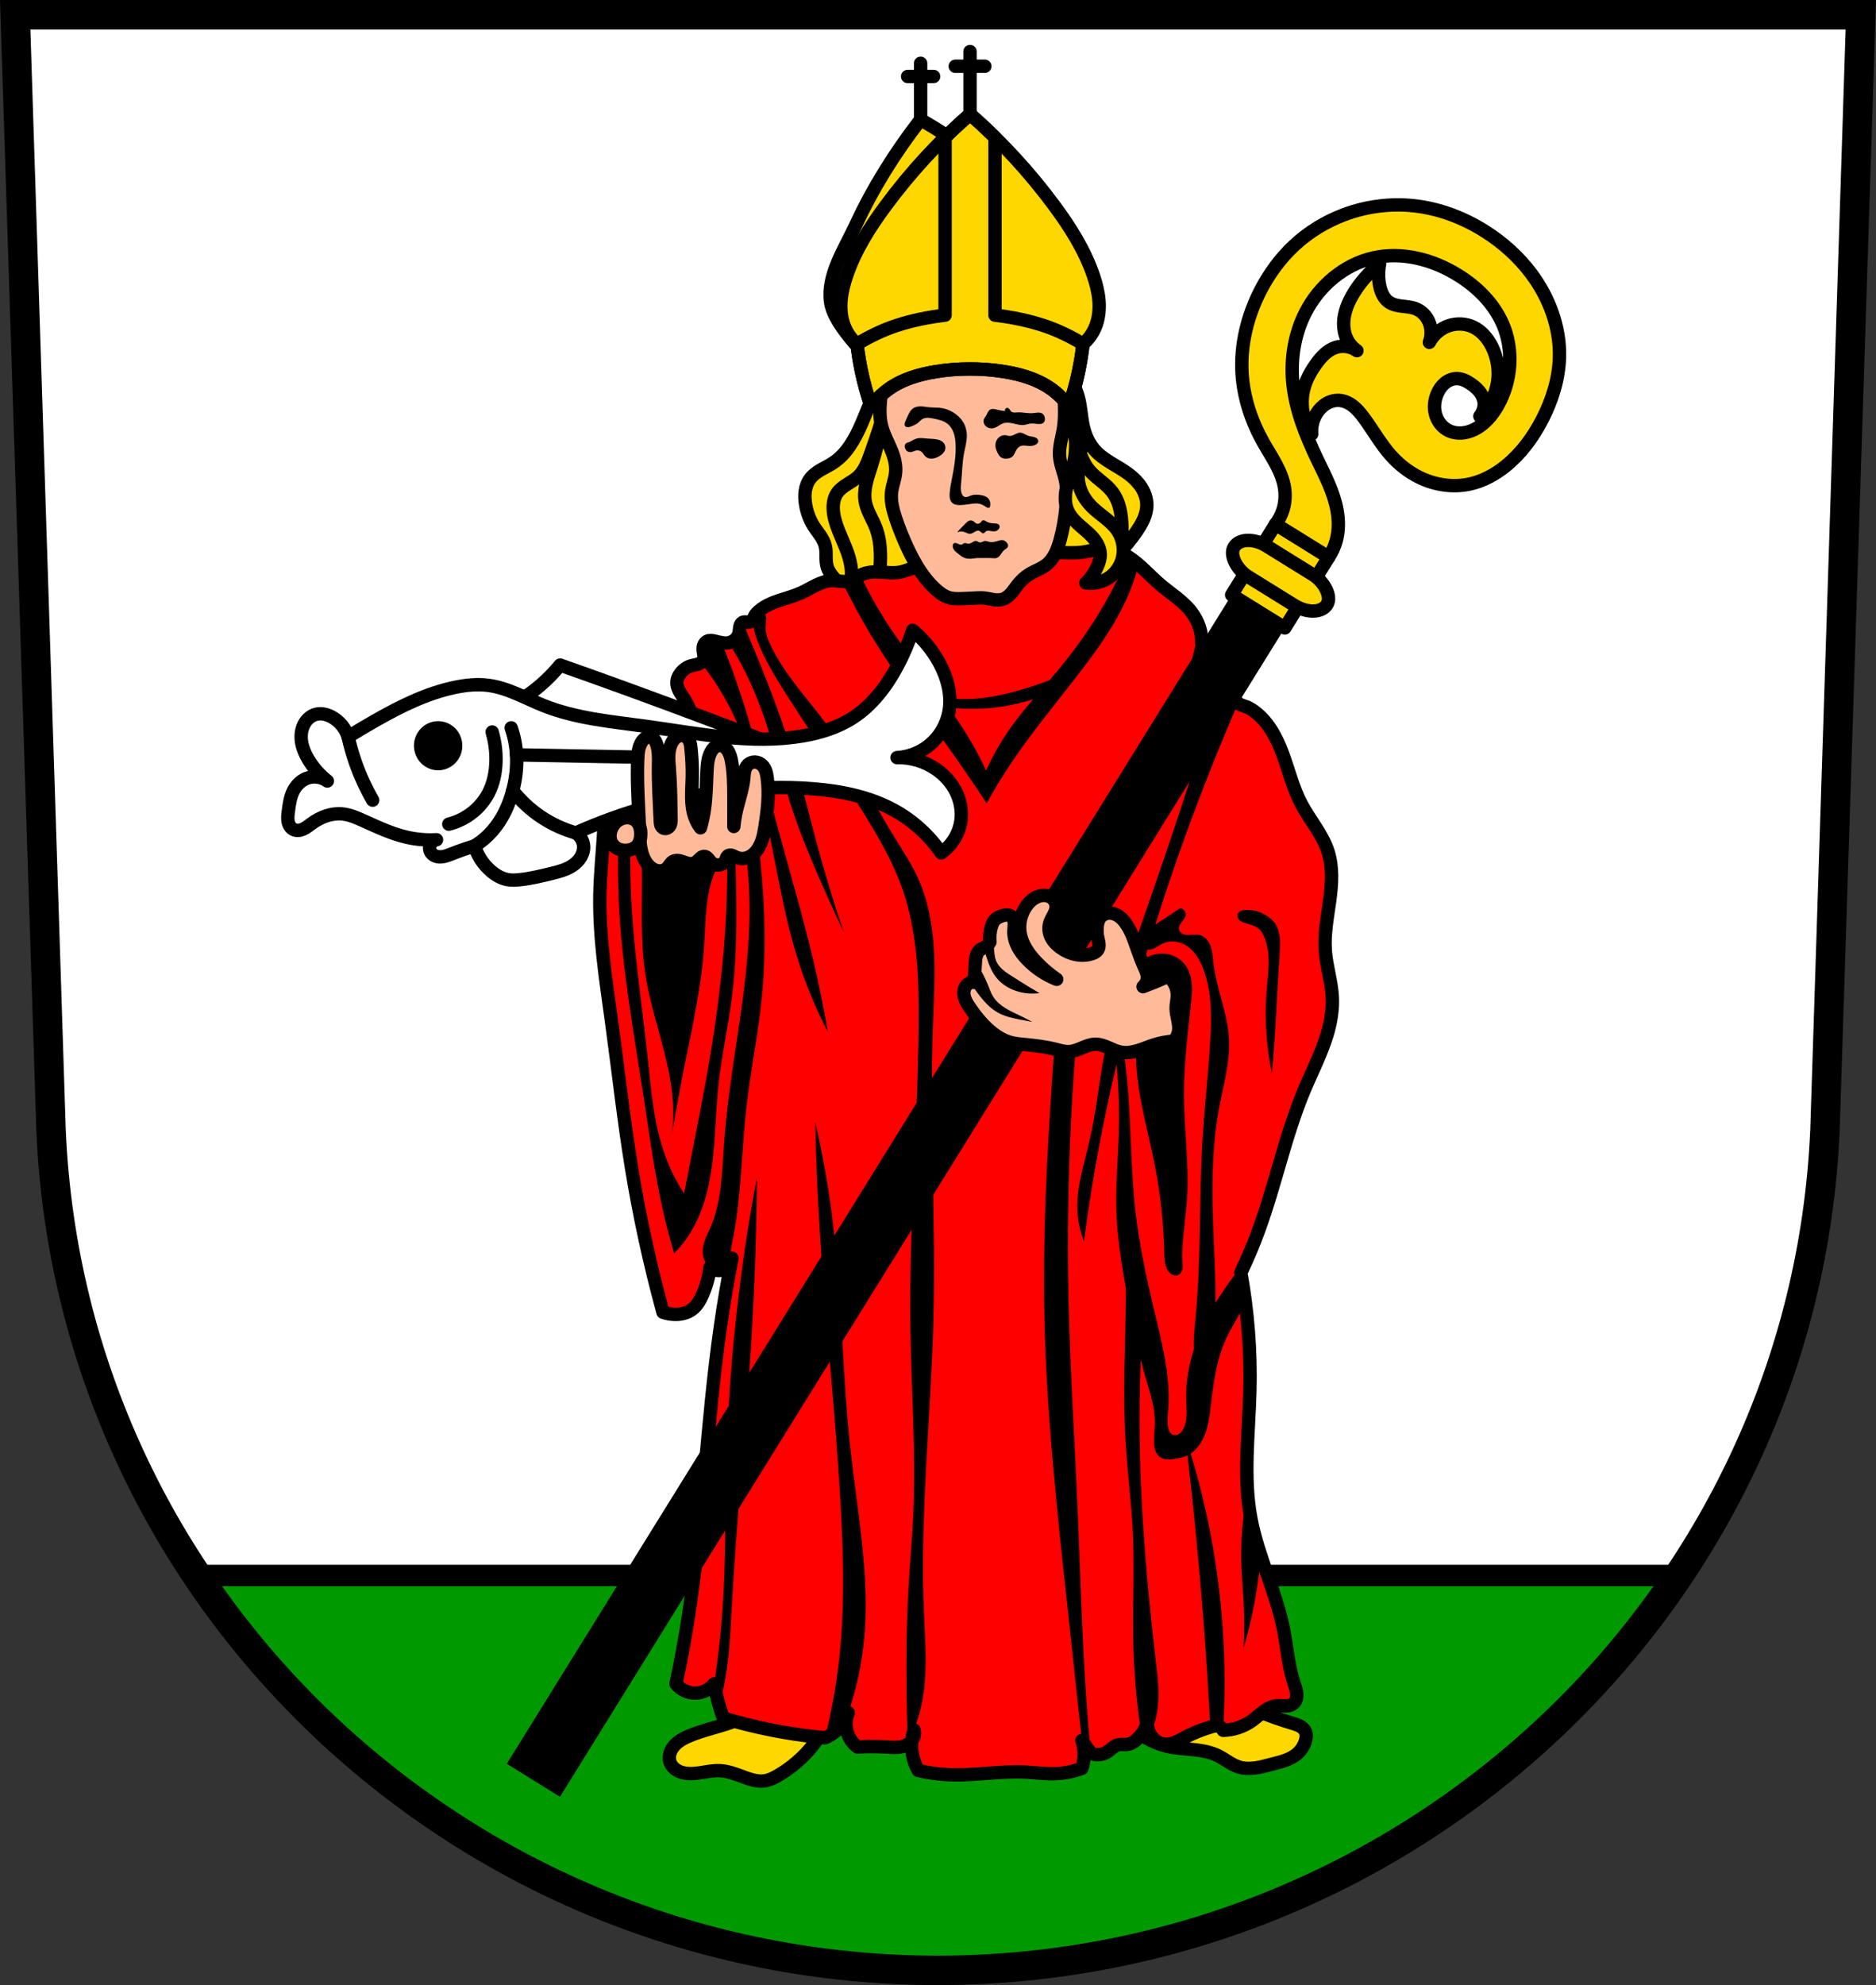 <svg xmlns="http://www.w3.org/2000/svg" width="701.33" height="741.77" viewBox="0 0 701.334 741.769"><rect x="0" y="0" width="701.334" height="741.769" fill="#333333" stroke="none"/><g transform="translate(-18.875-70.906)"><path d="m24.555 76.41l13.398 416.62c7.415 175.25 153.92 314.05 331.59 314.14 177.51-.215 324.07-139.06 331.59-314.14l13.398-416.62h-344.98z" fill="#fff" fill-rule="evenodd"/><g stroke="#000"><path d="m73.61 588.71c59.55 88.982 161.73 147.5 277.05 147.56 115.18-.139 217.31-58.662 276.9-147.56h-553.96z" transform="translate(18.875 70.906)" fill="#090" stroke-linejoin="round" stroke-linecap="round" stroke-width="8"/><g fill-rule="evenodd"><path d="m24.555 76.41l13.398 416.62c7.415 175.25 153.92 314.05 331.59 314.14 177.51-.215 324.07-139.06 331.59-314.14l13.398-416.62h-344.98z" fill="none" stroke-width="11"/><g stroke-width="5"><path d="m312.29 701.67c-5.64 5.705-12.571 10.124-20.12 12.834-5.269 1.891-10.828 2.962-15.957 5.205-1.348.59-2.67 1.262-3.834 2.162-1.164.9-2.168 2.038-2.756 3.387-.52 1.194-.697 2.562-.348 3.816.38 1.365 1.363 2.518 2.566 3.268 1.203.749 2.613 1.119 4.03 1.242 4.056.354 8.07-1.239 12.141-1.041 3.123.152 6.085 1.347 9.02 2.428 2.452.903 5.04 1.75 7.631 1.389 1.863-.26 3.583-1.13 5.205-2.082 4.905-2.88 9.29-6.65 12.834-11.1 3.599-4.518 6.323-9.73 7.979-15.264l-18.385-6.244zm145.7.693l-18.387 11.1c3.945 5.058 9.694 8.68 15.959 10.06 3.116.686 6.321.832 9.494 1.168 3.173.336 6.38.882 9.238 2.301 2.602 1.291 4.864 3.281 7.631 4.164 2.02.644 4.194.654 6.293.363 2.099-.291 4.144-.874 6.195-1.404 1.725-.446 3.464-.857 5.133-1.479 1.669-.622 3.279-1.466 4.58-2.684 1.304-1.22 2.266-2.798 2.775-4.51.168-.566.289-1.15.307-1.74.017-.59-.071-1.189-.307-1.73-.397-.913-1.187-1.609-2.063-2.084-.875-.475-1.839-.752-2.793-1.037-8.51-2.544-16.773-5.919-24.631-10.06l-19.426-2.428z" fill="#ffd700" stroke-linejoin="round"/><g transform="translate(862.67)"><path d="m-505.81 202.14c-4.209 3.259-7.266 7.795-9.651 12.554-2.386 4.759-4.165 9.794-6.293 14.674-2.42 5.551-5.497 11.133-10.548 14.472-1.457.964-3.043 1.714-4.554 2.591-1.511.877-2.973 1.905-4.03 3.296-1.034 1.36-1.636 3.02-1.876 4.71-.24 1.691-.131 3.418.159 5.102.477 2.771 1.449 5.467 2.944 7.849.784 1.249 1.705 2.406 2.526 3.631.821 1.225 1.55 2.538 1.889 3.973.303 1.283.284 2.617.29 3.936.006 1.318.042 2.659.446 3.914.381 1.183 1.075 2.241 1.839 3.222.763.981 1.603 1.902 2.331 2.91 1.463 2.025 2.448 4.363 3.925 6.378 2.323 3.168 5.793 5.395 9.534 6.595 3.741 1.2 7.745 1.42 11.658 1.069 7.826-.702 15.268-3.613 22.961-5.211 10.541-2.19 21.547-1.912 31.888-4.906 12.769-3.696 23.865-12.35 31.398-23.303 1.036-1.506 2.01-3.064 2.74-4.742.726-1.678 1.197-3.487 1.185-5.315-.016-2.319-.815-4.594-2.067-6.546-1.253-1.952-2.944-3.594-4.801-4.983-2.097-1.569-4.406-2.825-6.636-4.2-2.229-1.374-4.41-2.893-6.12-4.876-2.147-2.491-3.458-5.62-4.17-8.831-.754-3.401-.871-6.924-1.717-10.302-.878-3.508-2.551-6.822-4.906-9.566-2.624-3.059-6.04-5.365-9.684-7.09-3.642-1.726-7.52-2.897-11.411-3.948-6.572-1.775-13.307-3.234-20.11-3.123-6.807.11-13.75 1.899-19.13 6.067z" fill="#ffd700" stroke-linejoin="round"/><g fill="none" stroke-linecap="round"><path d="m-526.17 290.69c.734-2.707.902-5.566.491-8.34-.689-4.643-2.941-8.879-4.661-13.246-1.022-2.596-1.87-5.306-1.962-8.095-.068-2.056.308-4.19 1.472-5.887.944-1.377 2.338-2.377 3.749-3.27 1.411-.893 2.883-1.72 4.101-2.863 2.398-2.252 3.565-5.484 4.661-8.585 1.999-5.66 4.03-11.325 5.396-17.17 1.889-8.096 2.471-16.495 1.717-24.775"/><path d="m-516.11 290.69c1.074-4.157 1.571-8.463 1.472-12.755-.077-3.336-.522-6.696-1.717-9.812-1.238-3.226-3.27-6.174-3.925-9.566-.437-2.263-.23-4.609.259-6.861.489-2.252 1.255-4.433 1.949-6.63 1.147-3.632 2.102-7.323 2.944-11.04 2.409-10.637 3.888-21.485 4.415-32.379"/><path d="m-428.79 291.92c3.074-7.605 4.586-15.838 4.415-24.04-.048-2.331-.233-4.671-.782-6.937-.549-2.266-1.473-4.464-2.898-6.309-2.409-3.119-6.082-5.05-8.585-8.095-1.261-1.533-2.192-3.314-2.944-5.151-1.729-4.229-2.53-8.767-3.434-13.246-2.59-12.826-6.118-25.463-10.548-37.775"/></g></g><g stroke-linejoin="round"><path d="m271.6 700.12c1.747 2.203 4.562 3.516 7.372 3.44 2.647-.072 5.236-1.366 6.881-3.44.491 2.82 1.148 5.612 1.966 8.355.444 1.49.936 2.965 1.474 4.423 7.58 2.271 15.3 4.078 23.1 5.406 4.953.843 9.939 1.494 14.942 1.95 1.432-.612 2.773-1.439 3.961-2.446 2.143-1.815 3.782-4.219 4.689-6.877-1.109 2.636-1.109 5.719 0 8.355.732 1.742 1.932 3.285 3.44 4.423 3.6-.221 7.213-.221 10.813 0 1.82.112 3.664.278 5.456-.065.896-.171 1.773-.472 2.551-.948.778-.476 1.456-1.131 1.898-1.928.576-1.038.729-2.303.417-3.449-1.09 3.465-1.167 7.243-.219 10.75.415 1.534 1.021 3.02 1.8 4.4 3.869.914 7.827 1.451 11.8 1.6 9.405.353 18.8-1.462 28.2-1 3.736.184 7.462.727 11.2.6 3.413-.116 6.806-.794 10-2 .445-1.358.714-2.774.8-4.2.125-2.092-.147-4.208-.8-6.2l3.4 4.8c1.862.801 4.105.652 5.845-.387.747-.446 1.395-1.038 2.079-1.576.684-.538 1.43-1.033 2.276-1.237.618-.149 1.263-.137 1.898-.117.636.019 1.278.044 1.902-.083.884-.18 1.681-.655 2.4-1.2 2.539-1.926 4.295-4.854 4.8-8-.35 1.906.012 3.933 1 5.6.605 1.021 1.441 1.909 2.443 2.546 1 .636 2.171 1.016 3.357 1.054 1.292.042 2.569-.314 3.756-.823 1.188-.509 2.303-1.17 3.444-1.777 2.989-1.59 6.163-2.811 9.4-3.8.554-.169 1.115-.333 1.691-.397.576-.064 1.174-.026 1.709.197.625.261 1.139.775 1.4 1.4 3.852-.082 7.67-1.355 10.8-3.6 1.506-1.08 2.849-2.373 4.346-3.464 1.497-1.092 3.206-1.996 5.05-2.136.986-.074 1.975.072 2.964.086.989.014 2.025-.121 2.836-.686.576-.401 1-1 1.248-1.656.248-.657.325-1.37.287-2.071-.076-1.402-.595-2.735-1.038-4.067-2.146-6.454-2.58-13.334-3.897-20.01-2.789-14.13-9.525-27.25-12.2-41.4-2.967-15.694-.808-31.833-.4-47.801.379-14.798-.763-29.635-3.4-44.2 2.449-5.09 4.652-10.298 6.6-15.6 6.386-17.383 10.02-35.732 17.2-52.801 3.47-8.244 7.786-16.242 9.6-25 .667-3.219.986-6.518.8-9.8-.324-5.728-2.171-11.279-2.6-17-.467-6.23.757-12.443 1.61-18.632.852-6.189 1.315-12.625-.61-18.569-2.101-6.491-6.833-11.757-10-17.8-3.103-5.92-4.666-12.506-6.992-18.772-2.327-6.267-5.659-12.501-11.208-16.228-.695-.467-1.422-.891-2.2-1.2-.544-.216-1.11-.373-1.66-.575-.55-.201-1.091-.451-1.541-.825-.598-.498-1.01-1.196-1.271-1.928-.265-.732-.399-1.504-.529-2.272-.758-4.455-1.468-8.949-3-13.2-.274-.761-.576-1.516-.989-2.211-.413-.695-.943-1.332-1.611-1.789-.932-.638-2.076-.888-3.2-1-.997-.099-2-.099-3 0 .053-1.96-.219-3.928-.8-5.8-.648-2.089-1.681-4.055-3-5.8-3.114-4.119-7.662-6.86-11.6-10.2-4.114-3.49-7.645-7.71-12.2-10.6-2.357-1.496-5.01-2.621-7.8-2.8-3.16-.203-6.258.809-9.4 1.2-1.657.206-3.331.239-5 .2-1.801-.042-3.606-.166-5.4 0-2.533.235-4.972 1.041-7.4 1.8-10.164 3.178-20.823 5.633-31.4 4.4-2.235-.26-4.45-.684-6.69-.907-2.239-.222-4.527-.239-6.711.307-1.761.44-3.422 1.237-5.2 1.6-2.49.508-5.062.139-7.6 0-2.529-.139-5.18-.019-7.4 1.2-1.155.634-2.162 1.55-3.4 2-1.105.402-2.315.401-3.487.296-1.171-.105-2.337-.309-3.513-.296-2.131.023-4.194.757-6.114 1.68-1.92.924-3.743 2.044-5.686 2.92-2.63 1.186-5.441 1.906-8.176 2.825-2.735.919-5.454 2.073-7.624 3.975-.535.469-1.038.987-1.4 1.6-.26.441-.443.925-.703 1.366-.13.221-.279.432-.461.613-.181.181-.396.331-.636.421-.443.165-.934.113-1.405.068-.236-.022-.472-.042-.708-.029-.236.012-.473.058-.687.16-.267.128-.487.341-.65.588-.163.247-.272.526-.35.812-.23.847-.193 1.747-.4 2.6-.217.895-.705 1.72-1.376 2.351-.671.63-1.522 1.064-2.424 1.249-.862.177-1.757.129-2.626-.014-.868-.144-1.718-.381-2.574-.586-.463-.111-.931-.212-1.406-.235-.475-.023-.962.036-1.394.235-.546.25-.98.714-1.245 1.252-.265.538-.369 1.148-.355 1.748.016.712.192 1.409.275 2.117.083.707.066 1.458-.275 2.083-.199.365-.5.669-.844.903-.344.234-.731.4-1.127.525-.793.251-1.629.342-2.429.572-1.685.483-3.17 1.582-4.2 3-.641.883-1.12 1.912-1.2 3-.084 1.14.271 2.273.788 3.292.517 1.019 1.194 1.946 1.812 2.908 3.689 5.746 5.211 12.847 4.2 19.6-5.115 3.215-10.641 5.776-16.4 7.6-5.606 1.776-11.433 2.853-17.304 3.2.084 6.736-.081 13.476-.497 20.2-.469 7.601-1.258 15.186-1.4 22.8-.298 15.949 2.237 31.796 4.4 47.601 2.472 18.07 4.467 36.2 7.4 54.2 2.976 18.258 6.916 36.36 11.8 54.2 1.413.495 2.904.766 4.4.8 2.256.051 4.579-.467 6.4-1.8 1.873-1.371 3.067-3.474 4-5.6 1.422-3.24 2.368-6.688 2.8-10.2.981.85 2.305 1.292 3.6 1.2 1.179-.083 2.323-.605 3.159-1.441.836-.836 1.358-1.98 1.441-3.159-1.693 8.627-3.16 17.297-4.4 26-5.072 35.595-6.332 71.66-11.8 107.2-1.332 8.659-2.914 17.28-4.741 25.849z" fill="#f00"/><path d="m353.18 205.57c-3.338 4.182-4.647 9.636-5.151 14.963-.31 3.277-.346 6.628.491 9.812 1.01 3.837 3.231 7.252 4.415 11.04.643 2.057.974 4.235.736 6.378-.258 2.329-1.175 4.544-1.472 6.868-.422 3.309.431 6.643 1.472 9.812.929 2.829 2.01 5.605 3.189 8.34 1.375 3.193 2.881 6.335 4.661 9.321 2.182 3.66 4.801 7.108 8.095 9.812 1.112.913 2.317 1.748 3.679 2.208 1.566.529 3.254.536 4.906.491 1.8-.049 3.598-.154 5.396-.245 1.063-.054 2.13-.103 3.189 0 1.153.112 2.28.402 3.424.581 1.144.179 2.335.243 3.444-.09 1.269-.381 2.337-1.257 3.217-2.247.88-.991 1.603-2.109 2.425-3.149 1.3-1.645 2.858-3.099 4.661-4.17 1.922-1.141 4.104-1.841 5.887-3.189 1.488-1.125 2.632-2.659 3.484-4.319.852-1.659 1.424-3.448 1.913-5.248 1.131-4.17 1.828-8.451 2.208-12.755.274-3.107.38-6.265-.245-9.321-.625-3.055-1.972-5.966-2.208-9.08-.269-3.551.93-7.03 1.472-10.548.611-3.967.385-8.01.245-12.02-.119-3.426-.203-6.981-1.717-10.06-.86-1.747-2.153-3.26-3.647-4.51-1.493-1.25-3.186-2.245-4.939-3.094-8.216-3.977-17.609-4.719-26.737-4.661-4.832.031-9.712.275-14.366 1.572-4.655 1.296-9.111 3.727-12.13 7.504z" fill="#fb9"/></g></g></g></g><path d="m363.14 222.76c-1.028-.023-2.099.155-2.938.75-.828.587-1.343 1.511-1.791 2.422-.374.762-.721 1.536-1.053 2.316-.139.328-.278.663-.311 1.018-.017.177-.007.358.043.529.05.171.139.332.268.455.187.18.445.271.703.293.258.022.519-.021.771-.082.508-.122.997-.314 1.475-.527.634-.283 1.255-.609 1.789-1.053.537-.446.982-1.01 1.58-1.369.602-.362 1.321-.492 2.023-.486.702.006 1.395.141 2.084.275 1.895.371 3.873.784 5.371 2 1.033.839 1.762 2.01 2.213 3.264.473 1.313.656 2.714.736 4.107.253 4.417-.506 8.827-1.369 13.166-.368 1.847-.755 3.7-.842 5.582-.028.602-.025 1.211.107 1.799.132.588.401 1.157.84 1.57.382.359.877.586 1.387.707.51.121 1.038.143 1.563.137 1.094-.013 2.184-.149 3.266-.316 1.4-.216 2.848-.483 4.213-.105.835.231 1.586.692 2.316 1.158.176.112.355.228.557.285.101.029.207.041.311.031.104-.001.206-.045.291-.105.112-.08.19-.202.236-.332.047-.13.066-.267.08-.404.055-.528.047-1.071-.105-1.58-.191-.637-.612-1.2-1.158-1.58-.588-.409-1.299-.6-2-.736-1.291-.25-2.655-.328-3.896.104-.434.151-.846.362-1.289.484-.221.061-.45.1-.68.096-.23-.004-.46-.053-.664-.158-.204-.106-.376-.265-.514-.449-.138-.184-.242-.391-.328-.604-.273-.675-.365-1.412-.367-2.141-.002-.728.084-1.453.156-2.178.361-3.617.381-7.275 1.053-10.848.434-2.309 1.141-4.603 1.053-6.951-.064-1.706-.562-3.402-1.475-4.846-.869-1.376-2.097-2.503-3.475-3.369-1.317-.828-2.784-1.429-4.318-1.686-1.597-.267-3.234-.16-4.846-.316-1.023-.099-2.037-.305-3.064-.328m32.21.551c-.077.005-.156.023-.229.051-.145.055-.273.153-.365.277-.093.125-.149.273-.178.426-.029.153-.029.309-.029.465h-.002c-.995-.13-1.981-.313-2.955-.553-.43-.106-.861-.224-1.303-.256-.442-.032-.902.03-1.283.256-.387.23-.663.61-.875 1.01-.212.397-.374.821-.604 1.209-.275.464-.648.877-.832 1.385-.14.386-.162.813-.076 1.215.085.402.277.777.539 1.094.43.519 1.049.871 1.709 1.01.66.136 1.356.062 1.986-.176 1.02-.386 1.846-1.177 2.863-1.57 1.136-.439 2.409-.342 3.602-.092 1.44.302 2.881.82 4.342.646.907-.108 1.77-.48 2.68-.555 1.108-.091 2.215.263 3.324.186.465-.032.947-.153 1.295-.463.272-.243.442-.587.51-.945.067-.359.036-.731-.049-1.086-.107-.449-.309-.887-.646-1.201-.235-.218-.527-.369-.834-.459-.307-.09-.631-.122-.951-.119-.641.007-1.272.149-1.91.209-1.967.185-3.94-.403-5.912-.277-.401.026-.802.08-1.203.053-.401-.027-.813-.146-1.105-.422-.226-.213-.366-.501-.547-.754-.091-.126-.193-.246-.314-.342-.122-.096-.264-.169-.416-.201-.076-.016-.153-.021-.23-.016m4.832 9.256c-.53.009-1.034.217-1.508.453-.474.237-.938.508-1.447.656-.448.13-.923.161-1.385.092-.556-.234-1.176-.315-1.773-.234-.597.081-1.171.322-1.645.695-.489.385-.869.905-1.109 1.479-.292.695-.383 1.47-.277 2.217.106.746.402 1.452.74 2.125.195.387.405.769.674 1.109.269.34.599.64.988.83.51.249 1.095.3 1.662.277.397-.016.796-.065 1.176-.18.38-.115.742-.297 1.041-.559.34-.298.587-.689.793-1.092.206-.402.376-.823.594-1.219.199-.361.436-.702.729-.992.292-.29.639-.528 1.025-.67.51-.188 1.069-.202 1.611-.16.542.042 1.08.137 1.623.16.903.038 1.839-.138 2.586-.646.178-.121.345-.262.479-.432.133-.17.23-.37.26-.584.031-.228-.015-.465-.117-.672-.102-.207-.257-.384-.436-.529-.428-.348-.979-.505-1.521-.604-.542-.098-1.096-.147-1.619-.32-.537-.177-1.023-.479-1.527-.736-.504-.257-1.05-.474-1.615-.465m-37.33 2.029c-.307.001-.612.039-.916.096-.615.115-1.207.345-1.756.646-.459.253-.893.557-1.385.738-.222.082-.452.138-.676.215-.224.077-.444.179-.617.34-.195.181-.321.428-.377.688-.056.259-.044.531.008.791.067.336.202.659.406.934.205.275.48.501.795.637.432.186.926.195 1.385.092.599-.135 1.15-.455 1.756-.555.645-.106 1.334.059 1.848.463.319.25.563.58.799.91.235.33.469.668.771.938.402.358.912.583 1.441.68.53.097 1.077.07 1.605-.033.859-.168 1.671-.535 2.402-1.016.411-.27.799-.579 1.125-.947.326-.368.588-.799.723-1.271.132-.461.141-.956.027-1.422-.114-.466-.349-.903-.674-1.256-.636-.692-1.57-1.033-2.494-1.201-1.125-.204-2.278-.187-3.418-.277-.924-.073-1.858-.216-2.779-.188m23.773 30.707c-.134-.013-.271.003-.395.057-.142.061-.259.168-.359.285-.101.117-.187.244-.287.361-.191.224-.43.41-.705.516-.275.106-.585.128-.865.039-.254-.081-.473-.247-.674-.422-.201-.175-.392-.362-.619-.502-.436-.269-.99-.339-1.479-.186-.297.094-.564.265-.805.463-.24.198-.456.424-.674.646-.548.56-1.118 1.097-1.662 1.662-.484.503-.948 1.027-1.387 1.57.47-.182.974-.277 1.479-.277.504 0 1.01.094 1.479.277.373.146.723.349 1.107.463.239.071.491.106.74.092.531-.03 1.024-.279 1.479-.555.284-.172.562-.357.871-.479.309-.122.658-.177.975-.076.18.057.344.162.492.279.149.117.285.248.432.367.118.096.245.186.387.242.141.056.299.076.445.035.16-.045.291-.159.402-.281.112-.123.209-.258.336-.365.185-.157.422-.245.662-.281.24-.037.484-.025.725.004.709.085 1.421.306 2.125.186.543-.093 1.047-.397 1.385-.832.142-.182.256-.387.313-.611.056-.224.051-.467-.035-.682-.07-.173-.192-.323-.338-.439-.146-.116-.316-.199-.494-.256-.356-.113-.734-.12-1.107-.135-.988-.04-2.01-.146-2.863-.648-.232-.137-.449-.301-.695-.41-.123-.055-.255-.095-.389-.107m6.834 7.392c-.442-.008-.889.109-1.316.238-.58.175-1.156.377-1.756.463-.77.11-1.56.024-2.309-.186-.333-.093-.67-.212-1.016-.184-.324.026-.622.178-.916.316-.294.138-.608.265-.932.236-.264-.024-.506-.149-.74-.273-.234-.125-.475-.252-.738-.279-.232-.024-.467.032-.682.123-.215.091-.412.217-.611.338-.267.163-.54.32-.834.428-.294.108-.611.167-.922.127-.234-.03-.458-.116-.688-.174-.229-.058-.474-.089-.697-.012-.138.048-.259.133-.375.221-.116.088-.233.181-.365.242-.169.079-.361.104-.547.092-.186-.012-.368-.061-.543-.125-.351-.129-.676-.321-1.033-.43-.169-.051-.347-.083-.523-.074-.176.009-.352.061-.494.166-.102.076-.184.177-.244.289-.06.112-.1.235-.125.359-.062.305-.037.623.049.922.086.299.234.578.414.832.418.588 1 1.031 1.57 1.479.645.509 1.284 1.041 2.031 1.385.775.357 1.641.496 2.494.463.867-.033 1.719-.238 2.586-.277.554-.025 1.11 0 1.664 0h2.771c.464 0 .926.021 1.389.057.462.036.936.074 1.381-.057.432-.126.805-.408 1.109-.738.32-.348.574-.752.84-1.143.266-.391.549-.778.916-1.076.249-.203.531-.361.787-.555.256-.194.492-.435.598-.738.101-.291.071-.616-.041-.902-.112-.287-.3-.538-.514-.76-.331-.343-.737-.629-1.201-.738-.145-.034-.29-.052-.438-.055" fill-rule="evenodd"/><path d="m481.49 289.7l-273.15 440.27 19.881 12.334 273.15-440.27-19.881-12.334"/><g stroke="#000" stroke-width="5"><g fill="#ffd700" stroke-linejoin="round"><g stroke-linecap="round"><path d="m515.6 279.1l-19.881-12.334-16.398 26.431 19.881 12.334z"/><rect width="13.38" height="40.83" x="-25.795" y="553.16" rx="6.69" ry="10.222" transform="matrix(-.527.85.85.527 0 0)"/></g><g fill-rule="evenodd"><path d="m515.6 279.1c1.288-1.927 2.257-4.068 2.853-6.305.965-3.626.94-7.457.285-11.128-1.209-6.788-4.479-12.961-7.442-19.15-4.364-9.115-8.192-18.691-9.127-28.811-.816-8.82.658-17.947 4.682-25.897 5.101-10.07 14.528-18.09 25.457-20.544 10.785-2.422 22.19.613 31.524 6.368 7.12 4.39 13.386 10.508 16.766 18.208 4.237 9.649 3.474 21.383-1.801 30.644-2.083 3.655-4.931 7.02-8.685 8.878-1.525.754-3.184 1.246-4.871 1.346-1.687.1-3.401-.2-4.905-.951-2.429-1.214-4.198-3.591-4.861-6.246-.626-2.506-.303-5.228.75-7.609.644-1.459 1.568-2.813 2.794-3.829 1.226-1.016 2.768-1.675 4.344-1.702 1.014-.017 2.02.223 2.95.611.932.388 1.797.92 2.623 1.501 1.031.724 2.01 1.533 2.828 2.495.816.962 1.464 2.087 1.771 3.319.522 2.096-.022 4.447-1.414 6.121 3.553-3.383 5.936-7.991 6.641-12.838.653-4.494-.13-9.158-2.149-13.177-1.562-3.11-3.939-5.903-7.085-7.356-2.776-1.282-6.05-1.434-8.982-.458-3.098 1.033-5.781 3.321-7.308 6.233.97-2.583.85-5.548-.326-8.01-.951-1.99-2.596-3.655-4.629-4.487-1.616-.661-3.395-.786-5.132-.993-1.737-.207-3.523-.526-4.967-1.505-1.01-.685-1.803-1.665-2.373-2.752-.57-1.086-.927-2.277-1.171-3.485-.537-2.65-.542-5.416-.015-8.08-3.78 2.98-7.04 6.64-9.579 10.746-2.123 3.442-3.77 7.31-3.855 11.335-.042 2 .311 4.02 1.15 5.828.843 1.815 2.173 3.391 3.814 4.52-2.271-1.615-5.323-2.07-7.996-1.193-1.504.494-2.868 1.377-4.053 2.441-1.184 1.064-2.198 2.308-3.135 3.597-1.852 2.546-3.44 5.32-4.37 8.325-1.864 6.02-.862 12.839 2.644 17.982-.24-2.655.409-5.396 1.817-7.678.91-1.485 2.153-2.779 3.643-3.669 1.491-.89 3.239-1.359 4.953-1.226 1.899.147 3.681 1.016 5.167 2.199 1.486 1.182 2.702 2.669 3.838 4.195 3.442 4.628 6.257 9.741 10.08 14.06 3.01 3.398 6.62 6.262 10.686 8.271 5.785 2.858 12.525 3.915 18.882 2.533 4.923-1.069 9.494-3.55 13.443-6.733 5.708-4.601 10.165-10.646 13.558-17.16 3.807-7.309 6.351-15.375 6.557-23.578.283-11.203-3.859-22.2-10.501-31.09-4.692-6.279-10.608-11.591-17.206-15.789-8.08-5.142-17.279-8.642-26.839-9.653-8.698-.92-17.633.238-25.886 3.32-6.828 2.551-13.2 6.414-18.584 11.386-5.228 4.828-9.501 10.669-12.761 17-4.925 9.568-7.554 20.396-6.871 31.08.579 9.04 3.505 17.807 7.92 25.639 3.096 5.493 7 10.778 7.955 17.05.415 2.737.232 5.581-.609 8.235-.604 1.905-1.539 3.703-2.753 5.29l19.881 12.334z"/><path d="m415.49 216.36c2.151 4.087 3.725 8.478 4.661 13 .951 4.598 1.238 9.392.245 13.982-.659 3.045-1.866 5.945-2.619 8.967-.753 3.02-1.024 6.306.166 9.184.792 1.916 2.181 3.526 3.692 4.946 1.511 1.42 3.163 2.684 4.649 4.13 1.021.994 1.966 2.08 2.681 3.313.715 1.233 1.195 2.621 1.243 4.046.052 1.519-.384 3.02-.981 4.415-1.023 2.394-2.535 4.578-4.415 6.378 3.266.502 6.725-.409 9.321-2.453 1.972-1.553 3.439-3.731 4.17-6.132 1.121-3.684.449-7.855-1.717-11.04-2.45-3.599-6.485-5.755-9.566-8.831-2.475-2.47-4.354-5.623-4.906-9.08-.597-3.736.367-7.519.736-11.284.47-4.795-.046-9.709-1.717-14.227-1.268-3.427-3.194-6.609-5.642-9.321z"/></g></g><g fill-rule="evenodd"><g stroke-linejoin="round"><g fill="#ffd700"><path d="m363.05 115.59c-9.438 12.145-17.801 25.48-24.305 39.508-4.217 9.1-10.721 18.648-9.37 28.584 1.372 10.09 16.562 22.268 16.919 25.429.357 3.162-2.158-10.625-.498-7.941 1.509 2.44-3.251 4.713-.817 6.06 1.019 3.243-.016 3 1.303 6.126 1.787 4.233 2.619-14.224 4.926-10.275 1.311-2.766 2.54-.643 4.59-2.833 4.447-4.754 13.01-.395 18.997-2.585 3.973-1.452 3.148 5.262 7.294 4.457 4.143-.82 7.615 5.559 11.842 5.404 6.375-.234 12.934.332 18.846 3.055 2.725 1.255 5.275 2.955 7.533 5.02.646-4.528 1-9.111 1.058-13.705.042-3.392-.077-6.79-.358-10.178 1.745-2.166 2.933-4.838 3.409-7.668.524-3.112.191-6.365-.672-9.428-.863-3.062-2.242-5.947-3.813-8.689-5.06-8.819-12.09-16.197-19.466-22.932-11.524-10.518-24.1-19.727-37.42-27.411z"/><path d="m381.51 113.59c-11.598 10.1-22.16 21.558-31.449 34.1-5.946 8.03-11.427 16.621-14.692 26.25-1.015 2.993-1.813 6.089-2.071 9.26-.258 3.171.041 6.428 1.153 9.381 1.012 2.685 2.691 5.08 4.82 6.869.377 3.378.913 6.736 1.607 10.06.94 4.498 2.169 8.927 3.674 13.246 1.818-2.462 3.994-4.621 6.427-6.377 5.279-3.81 11.606-5.626 17.907-6.623 4.178-.661 8.401-.99 12.625-.982 4.224-.008 8.447.322 12.625.982 6.301.997 12.629 2.813 17.907 6.623 2.433 1.756 4.608 3.915 6.427 6.377 1.505-4.319 2.734-8.748 3.674-13.246.694-3.321 1.23-6.678 1.607-10.06 2.129-1.789 3.808-4.184 4.82-6.869 1.112-2.953 1.411-6.21 1.153-9.381-.258-3.171-1.056-6.267-2.071-9.26-3.265-9.627-8.745-18.219-14.692-26.25-9.286-12.538-19.851-23.993-31.449-34.1z"/></g><path d="m381.51 113.59c-3.19 2.779-6.294 5.669-9.322 8.646v66.43c-6.193.738-12.362 1.959-18.273 3.912-5.12 1.692-10.02 4.085-14.645 6.869.094.844.199 1.686.313 2.527.02.146.044.292.064.438.332 2.378.74 4.745 1.23 7.092.469 2.244 1.01 4.472 1.623 6.682.187.675.394 1.343.594 2.01.128.428.246.859.379 1.285.342 1.095.701 2.184 1.078 3.266.449-.614.925-1.208 1.424-1.781.002-.002.004-.005.006-.008 1.493-1.728 3.172-3.271 4.996-4.588.347-.25.699-.491 1.055-.725 1.581-1.056 3.281-1.941 5.04-2.676.126-.054.251-.11.377-.162.056-.023.111-.05.168-.072.467-.187.938-.364 1.412-.533 3.189-1.16 6.527-1.928 9.861-2.455 4.161-.707 8.404-.982 12.625-.982 4.22 0 8.462.275 12.623.982 3.334.527 6.672 1.295 9.861 2.455.474.169.945.346 1.412.533.057.023.112.049.168.072.126.052.251.108.377.162 1.754.735 3.454 1.62 5.04 2.676.356.233.708.474 1.055.725 1.824 1.317 3.503 2.86 4.996 4.588.002.002.004.005.006.008.495.574.971 1.168 1.424 1.781.753-2.163 1.437-4.35 2.049-6.557 0-.003 0-.005.002-.008.613-2.209 1.154-4.438 1.623-6.682.49-2.347.898-4.713 1.23-7.092.138-.987.267-1.975.377-2.965-4.628-2.784-9.525-5.177-14.645-6.869-5.912-1.953-12.08-3.174-18.273-3.912v-66.43c-3.03-2.978-6.131-5.868-9.32-8.646z" fill="none"/></g><g fill="none" stroke-linecap="round"><path d="m381.51 113.59v-23.425"/><path d="m375.99 95.66h11.06"/><path d="m363.05 115.59v-21.04"/><path d="m358.2 99.48h9.707"/></g></g></g><g fill-rule="evenodd"><path d="m440.54 278.87c-1.25 2.997-2.596 5.955-4.04 8.865-5.814 11.756-13.145 22.736-21.479 32.863-1.249 1.518-2.524 3.02-3.805 4.508-3.317 1.24-6.671 2.377-10.07 3.383-6.773 2.01-13.745 3.548-20.809 3.646-3.239.045-6.479-.223-9.67-.781-7.06-9.543-14.581-18.786-20.947-28.799-3.409-5.362-6.481-10.939-9.191-16.686l-3.4 2-3.486.297c3.315 6.899 6.962 13.638 10.924 20.19 8.874 14.668 19.294 28.33 29.21 42.31 4.768 6.723 9.422 13.525 13.961 20.404 2.79-5.068 5.802-10.01 9.02-14.82 7.796-11.638 16.791-22.416 25.346-33.508 8.135-10.547 15.985-21.585 20.404-34.15.776-2.207 1.442-4.454 1.996-6.727l-3.975-2.998m-137.54 20.311c-.159.008-.316.037-.467.09-.345.121-.641.361-.869.646-.228.285-.394.614-.531.953-.583 1.436-.674 3.037-.471 4.574.203 1.537.689 3.02 1.229 4.475 2.695 7.256 6.77 13.909 10.934 20.434 9.477 14.85 19.55 29.32 28.857 44.27 5.716 9.185 11.175 18.628 14.697 28.857 5.57 16.18 6.069 33.617 5.914 50.725-.342 37.775-3.605 75.5-3.047 113.28.341 23.07 2.108 46.14 1.076 69.18-.41 9.152-1.26 18.279-1.793 27.424-.761 13.07-.872 26.16-.717 39.25.077 6.455.219 12.909.426 19.361l1.896-1.928.418-3.449c1.195-3.02 2.139-6.145 2.816-9.324 2.463-11.549 1.385-23.51.896-35.31-1.5-36.21 2.665-72.39 3.584-108.62.932-36.736-1.478-73.51-.18-110.23.324-9.176.881-18.364.396-27.533-.485-9.169-2.045-18.385-5.773-26.775-2.632-5.924-6.289-11.322-9.678-16.848-8.157-13.301-14.856-27.521-24.02-40.15-7.365-10.152-16.335-19.306-21.688-30.648-1.012-2.145-1.904-4.441-1.793-6.811.06-1.273.408-2.561.137-3.807-.136-.623-.437-1.226-.93-1.631-.246-.202-.539-.352-.85-.422-.156-.035-.315-.049-.475-.041m-6.467 4.291l-1.4 4-1.375 2.35-2.426 1.25c3.72 5.911 6.955 12.13 9.662 18.564 6.329 15.06 9.718 31.17 15.06 46.602 2.586 7.478 5.627 14.79 8.781 22.05 3.059 7.04 6.227 14.03 9.5 20.971-3.696-10.883-7.04-21.884-10.04-32.98-2.707-10.03-5.123-20.14-8.06-30.11-4.229-14.326-9.532-28.316-15.236-42.12-1.461-3.535-2.947-7.06-4.461-10.57m170.8 2c-1.56 6.734-3.203 13.447-4.926 20.14-2.805 10.9-5.826 21.746-9.06 32.527 6.07-8.96 10.426-19.08 12.764-29.645 1.251-5.654 1.929-11.435 2.02-17.225l-.799-5.799m-184 5l-1.6 3-.844 5.102c2.742 3.391 5.25 6.973 7.5 10.709 8.866 14.72 13.569 31.553 17.14 48.36 3.573 16.809 6.129 33.875 11.172 50.3 3.03 9.859 6.941 19.446 11.678 28.607-1.488-8.71-3.243-17.376-5.256-25.98-4.2-17.95-9.529-35.612-14.303-53.42-4.057-15.13-7.717-30.382-12.537-45.29-2.272-7.03-4.8-13.968-7.578-20.811l-5.375-.586m121.78 21.736c-3.069 3.609-6.06 7.277-8.775 11.158-3.404 4.869-6.356 10.05-8.807 15.463-1.441-3.145-3.02-6.226-4.725-9.234-2.818-4.965-5.98-9.706-9.299-14.346 2.925.337 5.868.529 8.813.531 7.722.005 15.454-1.156 22.789-3.57 0 0 .003 0 .004-.002m76.63 1.463l-10.268 4.293c-6.479 21.12-13.342 42.12-20.586 62.994-7.426 21.395-15.284 42.772-19.352 65.05-1.901 10.412-2.964 20.98-5.352 31.29-1.925 8.314-4.724 16.584-4.529 25.12.096 4.219.937 8.42 2.471 12.352 1.865-14.208 4.198-28.353 6.998-42.41 1.585-7.958 3.322-15.884 5.197-23.777.789 8.678 1.064 17.402.811 26.11-.282 9.683-1.207 19.359-.879 29.04.287 8.467 1.529 16.873 2.932 25.23.195 1.162.413 2.321.615 3.482-.008 1.382 0 2.763-.027 4.145-.212 17.408-1.154 34.834-.146 52.21.681 11.752 2.253 23.442 2.787 35.2.613 13.481-.14 26.988.146 40.48.245 11.559 1.254 23.1 3.02 34.527l-.002.002 3.365.061c1.522-3.478 2.491-7.198 2.859-10.977.509-5.223-.127-10.481-.734-15.693-4.03-34.614-6.912-69.45-6.01-104.28.079-3.078.18-6.157.273-9.236.652 2.551 1.335 5.094 2.074 7.623 1.517 5.192 3.246 10.431 3.227 15.84 0 2.643-.439 5.283-.293 7.922.051.926.176 1.856.49 2.729.315.873.829 1.69 1.563 2.258.724.561 1.629.855 2.539.961.91.106 1.833.032 2.742-.082 1.776-.223 3.55-.617 5.152-1.412 2.285 19.697 4.223 39.435 5.771 59.2 1.104 14.1 2.02 28.22 2.75 42.35l1.689-.396 3.109 1.596c1.402-22.933.109-46.03-3.844-68.66-2.051-11.745-4.825-23.363-8.283-34.773 2.5-1.671 4.286-4.332 5.369-7.162 1.231-3.218 1.658-6.679 2.072-10.1 1.091-9.01 2.217-18.221 6.16-26.4 1.064-2.208 2.323-4.316 3.52-6.455 1.239-2.214 2.412-4.463 3.52-6.746l-2.053-12.613c-2.048 2.57-4.01 5.212-5.867 7.92-1.19 1.731-2.335 3.495-3.434 5.287.09-5.603-.136-11.217-.381-16.818-.81-18.563-1.715-37.32 1.66-55.59 1.628-8.815 4.258-17.602 3.734-26.551-.561-9.598-4.719-18.656-5.809-28.21-.238-2.083-.335-4.216-1.07-6.18-.368-.982-.897-1.913-1.627-2.666-.73-.753-1.667-1.321-2.695-1.525-1.382-.275-2.808.109-4.217.07-.704-.019-1.419-.152-2.029-.504-.305-.176-.582-.406-.797-.686-.215-.279-.366-.608-.424-.955-.084-.501.031-1.019.242-1.48.212-.461.515-.873.83-1.271.315-.398.643-.788.908-1.221.266-.433.47-.916.508-1.422.045-.596-.151-1.205-.533-1.664-.382-.459-.947-.761-1.541-.824-2.049 1.42-4.124 2.803-6.223 4.148-1.03.66-2.066 1.316-3.053 2.037 2.773-8.783 5.685-17.523 8.748-26.21 6.742-19.11 14.15-37.987 22.21-56.58m-230.35 33.459l-1.658.416 1.477 1.477c.062-.631.115-1.262.182-1.893m-.182 1.893c-1.224 12.461-1.587 25.01-1.063 37.518 1.063 25.36 5.708 50.41 9.543 75.5 2.01 13.171 3.807 26.39 6.637 39.41 1.304 5.999 2.825 11.95 4.563 17.838 1.671-1.663 3.201-3.469 4.564-5.393 5.754-8.116 8.4-18.05 9.676-27.916 1.276-9.866 1.29-19.856 2.354-29.748 1.167-10.852 3.59-21.532 4.979-32.357 1.621-12.641 1.825-25.422 1.66-38.17-.111-8.578-.388-17.15-.83-25.721l-2.904.414c.446 10.226.446 20.473 0 30.699-.849 19.48-3.314 38.864-6.637 58.08-1.535 8.873-3.253 17.713-4.979 26.551-1.377 7.05-2.76 14.1-4.148 21.16-2.88-4.411-5.251-9.153-7.05-14.1-4.334-11.911-5.297-24.732-6.637-37.34-1.911-17.982-4.662-35.885-5.809-53.932-.816-12.843-.816-25.737 0-38.58l-3.916-3.916m49.965 8.06l-5.393.414c2.189 10.918 3.302 22.05 3.318 33.19.042 29.373-7.505 58.23-9.543 87.53-.733 10.534-.814 21.411-4.977 31.12-1.03 2.402-2.312 4.735-2.801 7.303-.244 1.284-.282 2.619.019 3.891.302 1.271.959 2.476 1.951 3.326.614.526 1.34.905 2.074 1.244 1.046.483 2.168.9 3.318.83.632-.039 1.26-.23 1.783-.586.523-.356.937-.882 1.121-1.488.243-.8.078-1.658 0-2.49-.235-2.503.337-5 .83-7.467 3.189-15.958 3.185-32.363 4.979-48.537 1.539-13.88 4.402-27.59 5.807-41.484 1.685-16.676 1.255-33.52-.414-50.2-.555-5.547-1.247-11.08-2.074-16.594m-22.02 5.641c-.959-.015-1.921.055-2.873.166-2.642.308-5.243.917-7.883 1.246-1.235.154-2.483.248-3.697.521-1.215.274-2.412.74-3.355 1.553-1.237 1.065-1.937 2.644-2.248 4.246-.311 1.602-.267 3.249-.24 4.881.218 13.155-.721 26.401 1.244 39.41 2.475 16.385 9.502 31.989 10.371 48.537.203 3.874.065 7.766-.414 11.615 1.387-8.321 2.907-16.619 4.563-24.891 3-14.992 6.448-29.963 7.467-45.22.587-8.794.394-17.82 3.318-26.13.719-2.044 1.624-4.04 2.059-6.158.217-1.061.314-2.153.203-3.23-.111-1.078-.435-2.142-1.016-3.057-1.027-1.619-2.797-2.667-4.656-3.135-.929-.234-1.883-.336-2.842-.352m206.76 28.23c-.497-.015-.996-.005-1.492.016-.407.017-.815.042-1.211.139-.396.097-.781.268-1.078.547-.419.394-.632.987-.598 1.561.034.574.306 1.123.713 1.529.524.524 1.24.805 1.945 1.031.911.292 1.843.516 2.746.83.904.315 1.787.726 2.518 1.344 1.02.863 1.681 2.077 2.176 3.318 1.215 3.045 1.564 6.375 1.523 9.652-.04 3.278-.457 6.537-.723 9.805-.477 5.862-.467 11.762 0 17.625.368 4.612 1.017 9.2 1.945 13.732.399-4.306.742-8.617 1.029-12.932.574-8.617.926-17.248 1.488-25.865.167-2.555.351-5.11.457-7.668.07-1.704.105-3.418-.145-5.105-.25-1.687-.798-3.357-1.801-4.736-.947-1.302-2.262-2.297-3.662-3.09-1.352-.765-2.813-1.365-4.348-1.604-.491-.076-.987-.114-1.484-.129m-68.785 1.527c-1.89 20.703-3.538 41.43-4.941 62.17-1.966 29.05-3.453 58.17-2.881 87.29.72 36.625 4.696 73.1 8.646 109.52 1.801 16.606 3.596 33.21 5.389 49.818l3.4 4.801-.154-.387c-.628-6.817-1.174-13.641-1.637-20.471-1.634-24.12-2.232-48.31-3.293-72.46-1.109-25.25-2.724-50.49-3.295-75.76-.605-26.769-.038-53.56 1.648-80.29 1.346-21.333 3.406-42.621 6.176-63.816l-9.06-.412m39.762 10.221c.4-.011.8.005 1.197.047 1.589.168 3.124.754 4.463 1.627 3.041 1.983 4.945 5.313 6.223 8.711 3.298 8.776 3.087 18.439 2.49 27.795-.795 12.458-2.193 24.873-2.904 37.34-1.231 21.558-.408 43.22-2.488 64.717-.387 4-.856 8.06-.654 12.05-2 6.282-3.071 12.86-2.854 19.441.059 1.794.213 3.59.125 5.383-.088 1.793-.431 3.606-1.299 5.178-.382.692-.878 1.344-1.547 1.766-.335.211-.71.359-1.102.416-.391.057-.799.019-1.166-.129-.511-.206-.922-.616-1.203-1.09-.281-.474-.443-1.01-.557-1.549-.465-2.209-.166-4.497 0-6.748.928-12.563-2.341-25-5.279-37.25-2.973-12.391-5.638-24.882-7.04-37.547-1.737-15.68-1.528-31.516-2.934-47.23-.467-5.222-1.117-10.427-1.939-15.605 1.23-4.901 2.506-9.791 3.838-14.666 1.626 7.644.953 15.568 1.404 23.371.767 13.27 4.779 26.11 7.258 39.17 1.964 10.345 2.968 20.861 3.227 31.387.026 1.057.046 2.118.197 3.164.152 1.046.441 2.084.977 2.996.34.578.781 1.105 1.334 1.484.553.379 1.223.606 1.893.57.536-.029 1.067-.23 1.467-.588.498-.445.767-1.101.881-1.76.15-.87.056-1.76 0-2.641-.106-1.66-.08-3.325 0-4.986.301-6.279 1.358-12.5 1.76-18.773.831-12.991-1.159-25.998-1.174-39.02-.013-11.285 1.458-22.511 2.641-33.734.26-2.465.506-4.946.299-7.416-.207-2.47-.898-4.951-2.354-6.957-1.25-1.723-3.042-3.039-5.05-3.754-2.01-.715-4.214-.829-6.291-.363-1.364.306-2.664.864-3.842 1.617.339-1.14.695-2.274 1.039-3.412.039.007.078.022.117.027.652.092 1.321-.031 1.938-.264 1.232-.465 2.263-1.344 3.443-1.928 1.074-.531 2.265-.81 3.465-.844m-133.22 67.6c.221 10.985.634 21.967 1.236 32.938 2.01 36.692 6.155 73.24 8.234 109.93.987 17.417 1.508 34.91 0 52.29-1.018 11.729-2.96 23.379-5.803 34.805l8.65-9.322c2.899-8.376 4.847-17.08 5.797-25.895 2.601-24.13-2.283-48.34-4.939-72.46-3.104-28.19-3.168-56.659-6.588-84.81-1.53-12.594-3.73-25.11-6.588-37.467m-21.82 20.586c-6.823 36.11-10.684 72.78-11.529 109.52-.388 16.883-.141 33.789-1.234 50.641-.632 9.735-1.709 19.442-3.23 29.08l1.965 8.355c1.529-5.94 2.641-11.987 3.324-18.08.659-5.88.919-11.797 1.234-17.705 1.795-33.668 5.361-67.22 7.412-100.87 1.237-20.288 1.923-40.608 2.059-60.934m183.41 117.24c-1.877 9.367-2.638 18.958-2.258 28.504.175 4.397.591 8.782.824 13.176.298 5.622.298 11.259 0 16.881 1.45-5.02 2.686-10.11 3.705-15.234 1.251-6.292 2.173-12.648 2.764-19.04l-3.754-13.947-1.281-10.344"/><path d="m455.58 435.69c2.141 1.679 3.446 4.375 3.433 7.096-.007 1.611-.448 3.196-.458 4.807-.009 1.464.337 2.904.626 4.339.289 1.435.523 2.913.29 4.359-.221 1.368-.869 2.664-1.831 3.662-2.486.152-4.953.614-7.325 1.373-2.035.651-3.996 1.519-6.04 2.138-2.045.62-4.217.989-6.319.608-1.661-.301-3.199-1.052-4.748-1.722-1.549-.67-3.178-1.275-4.866-1.253-1.676.022-3.276.659-4.821 1.308-1.546.649-3.12 1.327-4.792 1.439-1.861.124-3.684-.462-5.493-.916-2.033-.51-4.104-.859-6.18-1.144-1.294-.178-2.591-.332-3.891-.458-2.465-.238-4.969-.381-7.325-1.144-1.99-.645-3.821-1.718-5.493-2.976-3.556-2.674-6.418-6.168-8.927-9.842-.791-1.159-1.562-2.361-1.957-3.708-.198-.673-.298-1.379-.252-2.079.046-.7.242-1.395.607-1.995.5-.821 1.34-1.452 2.289-1.602.303-.048.613-.048.916 0 .19-2.286.342-4.576.458-6.867.051-1.017.097-2.045.378-3.02.281-.978.827-1.918 1.682-2.47.43-.278.921-.447 1.373-.687.871-.461 1.599-1.189 2.06-2.06-.185-1.839-.029-3.711.458-5.493.273-.998.664-1.994 1.373-2.747.782-.83 1.879-1.29 2.976-1.602.451-.128.911-.237 1.38-.258.468-.021.948.048 1.367.258.467.234.838.636 1.084 1.097.246.461.372.978.422 1.498.1 1.04-.098 2.083-.132 3.127-.067 2.034.49 4.059 1.414 5.872.924 1.813 2.205 3.425 3.621 4.886 3.087 3.184 6.86 5.7 10.987 7.325-2.643-1.804-5.101-3.878-7.325-6.18-3.09-3.199-5.806-7.04-6.409-11.445-.457-3.339.382-6.835 2.289-9.613 1.089-1.586 2.555-2.967 4.349-3.662.955-.37 1.997-.538 3.01-.404 1.015.134 1.999.583 2.71 1.319.758.785 1.178 1.885 1.144 2.976-.032 1.035-.448 2.02-.926 2.936-.478.918-1.028 1.807-1.363 2.786-.503 1.47-.492 3.105 0 4.578.7 2.093 2.308 3.776 4.12 5.04 1.684 1.171 3.59 2.04 5.603 2.433 2.01.393 4.133.3 6.07-.373.397-.138.787-.3 1.144-.522.357-.221.681-.504.916-.852.44-.652.535-1.483.461-2.266-.075-.783-.303-1.542-.461-2.312-.261-1.277-.325-2.591-.229-3.891.052-.699.15-1.398.362-2.067.211-.668.539-1.307 1.012-1.825.755-.827 1.858-1.303 2.976-1.373 1.304-.082 2.607.366 3.692 1.095 1.085.729 1.968 1.725 2.717 2.796 1.925 2.751 3.01 5.988 4.12 9.156.841 2.394 1.714 4.778 2.747 7.096.524 1.176 1.099 2.375 1.144 3.662.049 1.377-.558 2.763-1.602 3.662 1.382-.511 2.756-1.045 4.12-1.602 1.771-.724 3.527-1.487 5.265-2.289z" fill="#fb9" stroke="#000" stroke-linejoin="round" stroke-width="5"/><path d="m389.75 421.53l-3.076 3.43c.283 1.152.599 2.296.947 3.43.896 2.92 2.043 5.834 4.02 8.16 2.095 2.463 5.04 4.131 8.16 4.969 2.497.669 5.13.831 7.689.473-1.353-.767-2.694-1.556-4.02-2.365-2.027-1.236-4.02-2.52-6.03-3.785-1.263-.795-2.536-1.586-3.658-2.57-1.122-.984-2.094-2.18-2.609-3.58-.512-1.391-.55-2.904-.711-4.377-.14-1.277-.377-2.542-.709-3.783m-4.967 10.645c-.25.889-.568 1.759-.947 2.602-.545 1.211-1.22 2.362-2.01 3.43 1.04 1.724 2.186 3.385 3.43 4.969 1.892 2.409 4.058 4.675 6.742 6.15 2.579 1.417 5.508 2.036 8.396 2.602 1.457.285 2.916.561 4.377.828-1.439-.787-2.899-1.537-4.377-2.248-1.889-.909-3.814-1.757-5.598-2.857-1.784-1.101-3.44-2.475-4.574-4.238-.937-1.457-1.485-3.124-2.129-4.732-.905-2.262-2.01-4.441-3.311-6.504"/></g><g stroke="#000" stroke-width="5" transform="translate(862.67)"><g stroke-linejoin="round"><g fill="#fff" fill-rule="evenodd"><path d="m-654.07 335.21c4.614-2.347 8.932-5.277 12.818-8.698 2.473-2.177 4.772-4.552 6.867-7.096 8.331 2.934 16.648 5.909 24.949 8.927 20.697 7.523 41.3 15.306 61.801 23.347-15.369 4.233-31.512 5.637-47.38 4.12-20.955-2-41.4-9.135-59.05-20.6z"/><path d="m-502.61 306.41c4.089 3.41 7.515 7.611 10.03 12.301 2.97 5.529 4.68 11.952 3.561 18.13-.862 4.756-3.422 9.19-7.121 12.301-3.433 2.887-7.821 4.619-12.301 4.856 5.277-.14 10.586 1.475 14.89 4.532 2.927 2.079 5.401 4.823 7.03 8.02 1.629 3.2 2.394 6.856 2.034 10.428-.506 5.02-3.301 9.755-7.445 12.624-4.494-6.545-10.531-12.02-17.48-15.861-9.257-5.113-19.886-7.246-30.428-8.093-11.1-.892-22.292-.433-33.34.971-19.08 2.424-37.798 7.679-55.35 15.538 1.657 1.044 2.772 2.902 2.913 4.856.106 1.461-.311 2.936-1.065 4.192-.754 1.256-1.832 2.298-3.048 3.115-2.431 1.634-5.342 2.36-8.188 3.052-3.848.935-7.713 1.862-11.653 2.266-1.399.144-2.819.22-4.208 0-2.414-.382-4.617-1.648-6.474-3.237-2.88-2.465-5.04-5.762-6.15-9.387-2.845.852-5.653 1.825-8.416 2.913-1.303.514-2.625 1.06-4.02 1.154-.699.047-1.411-.023-2.07-.262-.659-.239-1.261-.652-1.676-1.216-.312-.424-.514-.929-.58-1.452-.066-.523.004-1.062.2-1.551.197-.489.52-.926.93-1.257.41-.331.905-.556 1.424-.646-3.698.21-7.425-.101-11.04-.921-5.638-1.28-10.916-3.77-16.185-6.15-2.594-1.172-5.257-2.337-8.093-2.59-4.03-.359-8.05 1.189-11.33 3.561-1.022.74-1.998 1.567-3.142 2.096-.572.265-1.186.453-1.815.5-.629.047-1.275-.051-1.841-.33-.566-.28-1.037-.735-1.376-1.267-.34-.532-.552-1.14-.665-1.761-.226-1.242-.063-2.518.099-3.77.344-2.662.699-5.39 1.942-7.769 1.048-2 2.75-3.705 4.856-4.532 2.533-.995 5.559-.617 7.769.971-2.849-2.224-5.277-4.984-7.121-8.093-1.098-1.85-1.996-3.842-2.413-5.953-.417-2.111-.333-4.352.47-6.348.429-1.066 1.062-2.055 1.89-2.852.827-.797 1.852-1.398 2.966-1.679 1.953-.493 4.049.023 5.827.971 2.914 1.554 5.175 4.29 6.15 7.445 3.412-2.118 6.865-4.169 10.358-6.15 9.293-5.271 19-10.1 29.457-12.301 4.175-.879 8.485-1.33 12.713-.765 7.284.973 13.798 4.85 20.628 7.563 12.208 4.848 25.507 5.987 38.52 7.769 19.365 2.652 38.997 6.835 58.27 3.561 6.607-1.123 13.148-3.157 18.775-6.798 7.14-4.62 12.475-11.611 16.509-19.1 2.342-4.346 4.294-8.902 5.827-13.595z"/></g><g stroke-linecap="round"><ellipse ry="6.687" rx="6.545" cy="349.56" cx="-680"/><g fill="none" fill-rule="evenodd"><path d="m-713.66 346.22c.731 3.298 1.662 6.551 2.785 9.737 1.703 4.83 3.849 9.504 6.403 13.943"/><path d="m-676.02 378.86c3.381-.849 6.568-2.466 9.248-4.695 2.27-1.888 4.179-4.214 5.549-6.829 1.895-3.618 2.729-7.727 2.846-11.809.107-3.743-.375-7.503-1.423-11.1"/><path d="m-666.4 387.01c2.519-1.554 4.802-3.491 6.745-5.724 3.695-4.245 6.11-9.497 7.541-14.939 1.145-4.354 1.686-8.88 1.423-13.374-.202-3.437-.874-6.846-1.992-10.1"/></g></g></g><g fill="none" fill-rule="evenodd" stroke-linecap="round"><path d="m-650.69 352.97l60.753 1.138"/><path d="m-652.11 366.34c3.01 3.83 6.628 7.176 10.683 9.872 3.959 2.632 8.33 4.642 12.904 5.936"/></g><g fill="#fb9" fill-rule="evenodd" stroke-linejoin="round"><path d="m-605.38 365.81c.161 5.127.493 10.248.647 15.376.064 2.134.099 4.278.451 6.384.353 2.106 1.041 4.192 2.3 5.916.957 1.311 2.296 2.418 3.884 2.751.653.137 1.338.139 1.986-.02.648-.16 1.259-.484 1.736-.951.385-.377.676-.836.989-1.274.312-.439.658-.869 1.115-1.153.594-.37 1.329-.459 2.024-.382.695.077 1.363.309 2.02.543.601.214 1.204.431 1.83.549.627.117 1.285.13 1.892-.063.483-.153.918-.431 1.311-.751.393-.319.749-.682 1.117-1.03.206-.195.418-.387.659-.537.241-.15.514-.259.797-.272.269-.013.539.061.778.187.239.125.449.301.635.496.373.39.655.858 1.015 1.259.752.836 1.872 1.357 2.995 1.292.561-.032 1.115-.208 1.586-.516.47-.308.855-.749 1.084-1.262.124-.279.203-.576.314-.86.111-.284.261-.563.495-.758.212-.176.483-.273.758-.299.274-.026.552.016.816.096.528.159.999.461 1.501.689.857.389 1.813.56 2.751.486 1.75-.139 3.357-1.123 4.532-2.428 1.153-1.281 1.934-2.862 2.466-4.501.531-1.64.824-3.346 1.095-5.05.962-6.05 1.665-12.223.809-18.289-.115-.818-.26-1.636-.53-2.416-.27-.78-.672-1.526-1.25-2.116-.716-.731-1.706-1.199-2.728-1.244-1.022-.045-2.065.345-2.775 1.082-.617.641-.962 1.5-1.146 2.37-.185.87-.223 1.763-.31 2.647-.336 3.418-1.401 6.714-2.276 10.04-.296 1.125-.572 2.257-.799 3.398-.298 1.497-.515 3.01-.647 4.532.029-3.938.029-7.877 0-11.815-.03-4.114-.093-8.249-.809-12.301-.227-1.283-.525-2.571-1.133-3.723-.355-.673-.822-1.299-1.431-1.754-.609-.456-1.371-.731-2.13-.673-.68.052-1.323.368-1.84.813-.517.445-.914 1.014-1.236 1.615-1.152 2.156-1.34 4.68-1.457 7.121-.23 4.809-.274 9.641-.971 14.405-.336 2.295-.823 4.567-1.457 6.798-.882-1.186-1.593-2.498-2.104-3.884-1.752-4.75-1.085-9.991-.971-15.05.08-3.566-.128-7.133-.486-10.682-.087-.866-.186-1.741-.491-2.555-.305-.815-.842-1.575-1.613-1.976-.475-.247-1.021-.348-1.555-.312-.534.036-1.056.208-1.52.474-.944.54-1.631 1.449-2.104 2.428-.691 1.432-.968 3.035-1.026 4.624-.058 1.589.093 3.178.217 4.763.258 3.285.4 6.579.486 9.873.076 2.913.108 5.827.162 8.74.011.611.023 1.228-.102 1.826-.124.598-.398 1.184-.87 1.573-.291.24-.652.397-1.028.431-.376.034-.764-.058-1.076-.269-.403-.273-.658-.724-.79-1.193-.131-.469-.151-.961-.171-1.447-.285-6.888-.776-13.774-.658-20.667.048-2.783.181-5.654-.809-8.254-.183-.481-.406-.952-.722-1.357-.316-.406-.732-.745-1.22-.909-.34-.114-.706-.139-1.061-.089-.355.05-.697.176-1.01.353-.622.355-1.111.909-1.492 1.516-1.191 1.896-1.371 4.237-1.457 6.474-.143 3.721-.117 7.446 0 11.168z"/><path d="m-606.03 377.62c-.715-.635-1.641-1.012-2.59-1.133-1.822-.232-3.71.49-5.02 1.78-.975.963-1.643 2.223-1.942 3.561-.251 1.123-.242 2.322.162 3.399.54 1.44 1.783 2.576 3.237 3.075.828.284 1.716.373 2.59.324.756-.043 1.51-.189 2.21-.479.7-.29 1.344-.726 1.837-1.301.487-.569.817-1.262 1.016-1.984.199-.722.27-1.475.279-2.224.001-.915-.074-1.839-.349-2.713-.274-.873-.747-1.697-1.432-2.305z"/></g></g></g></svg>